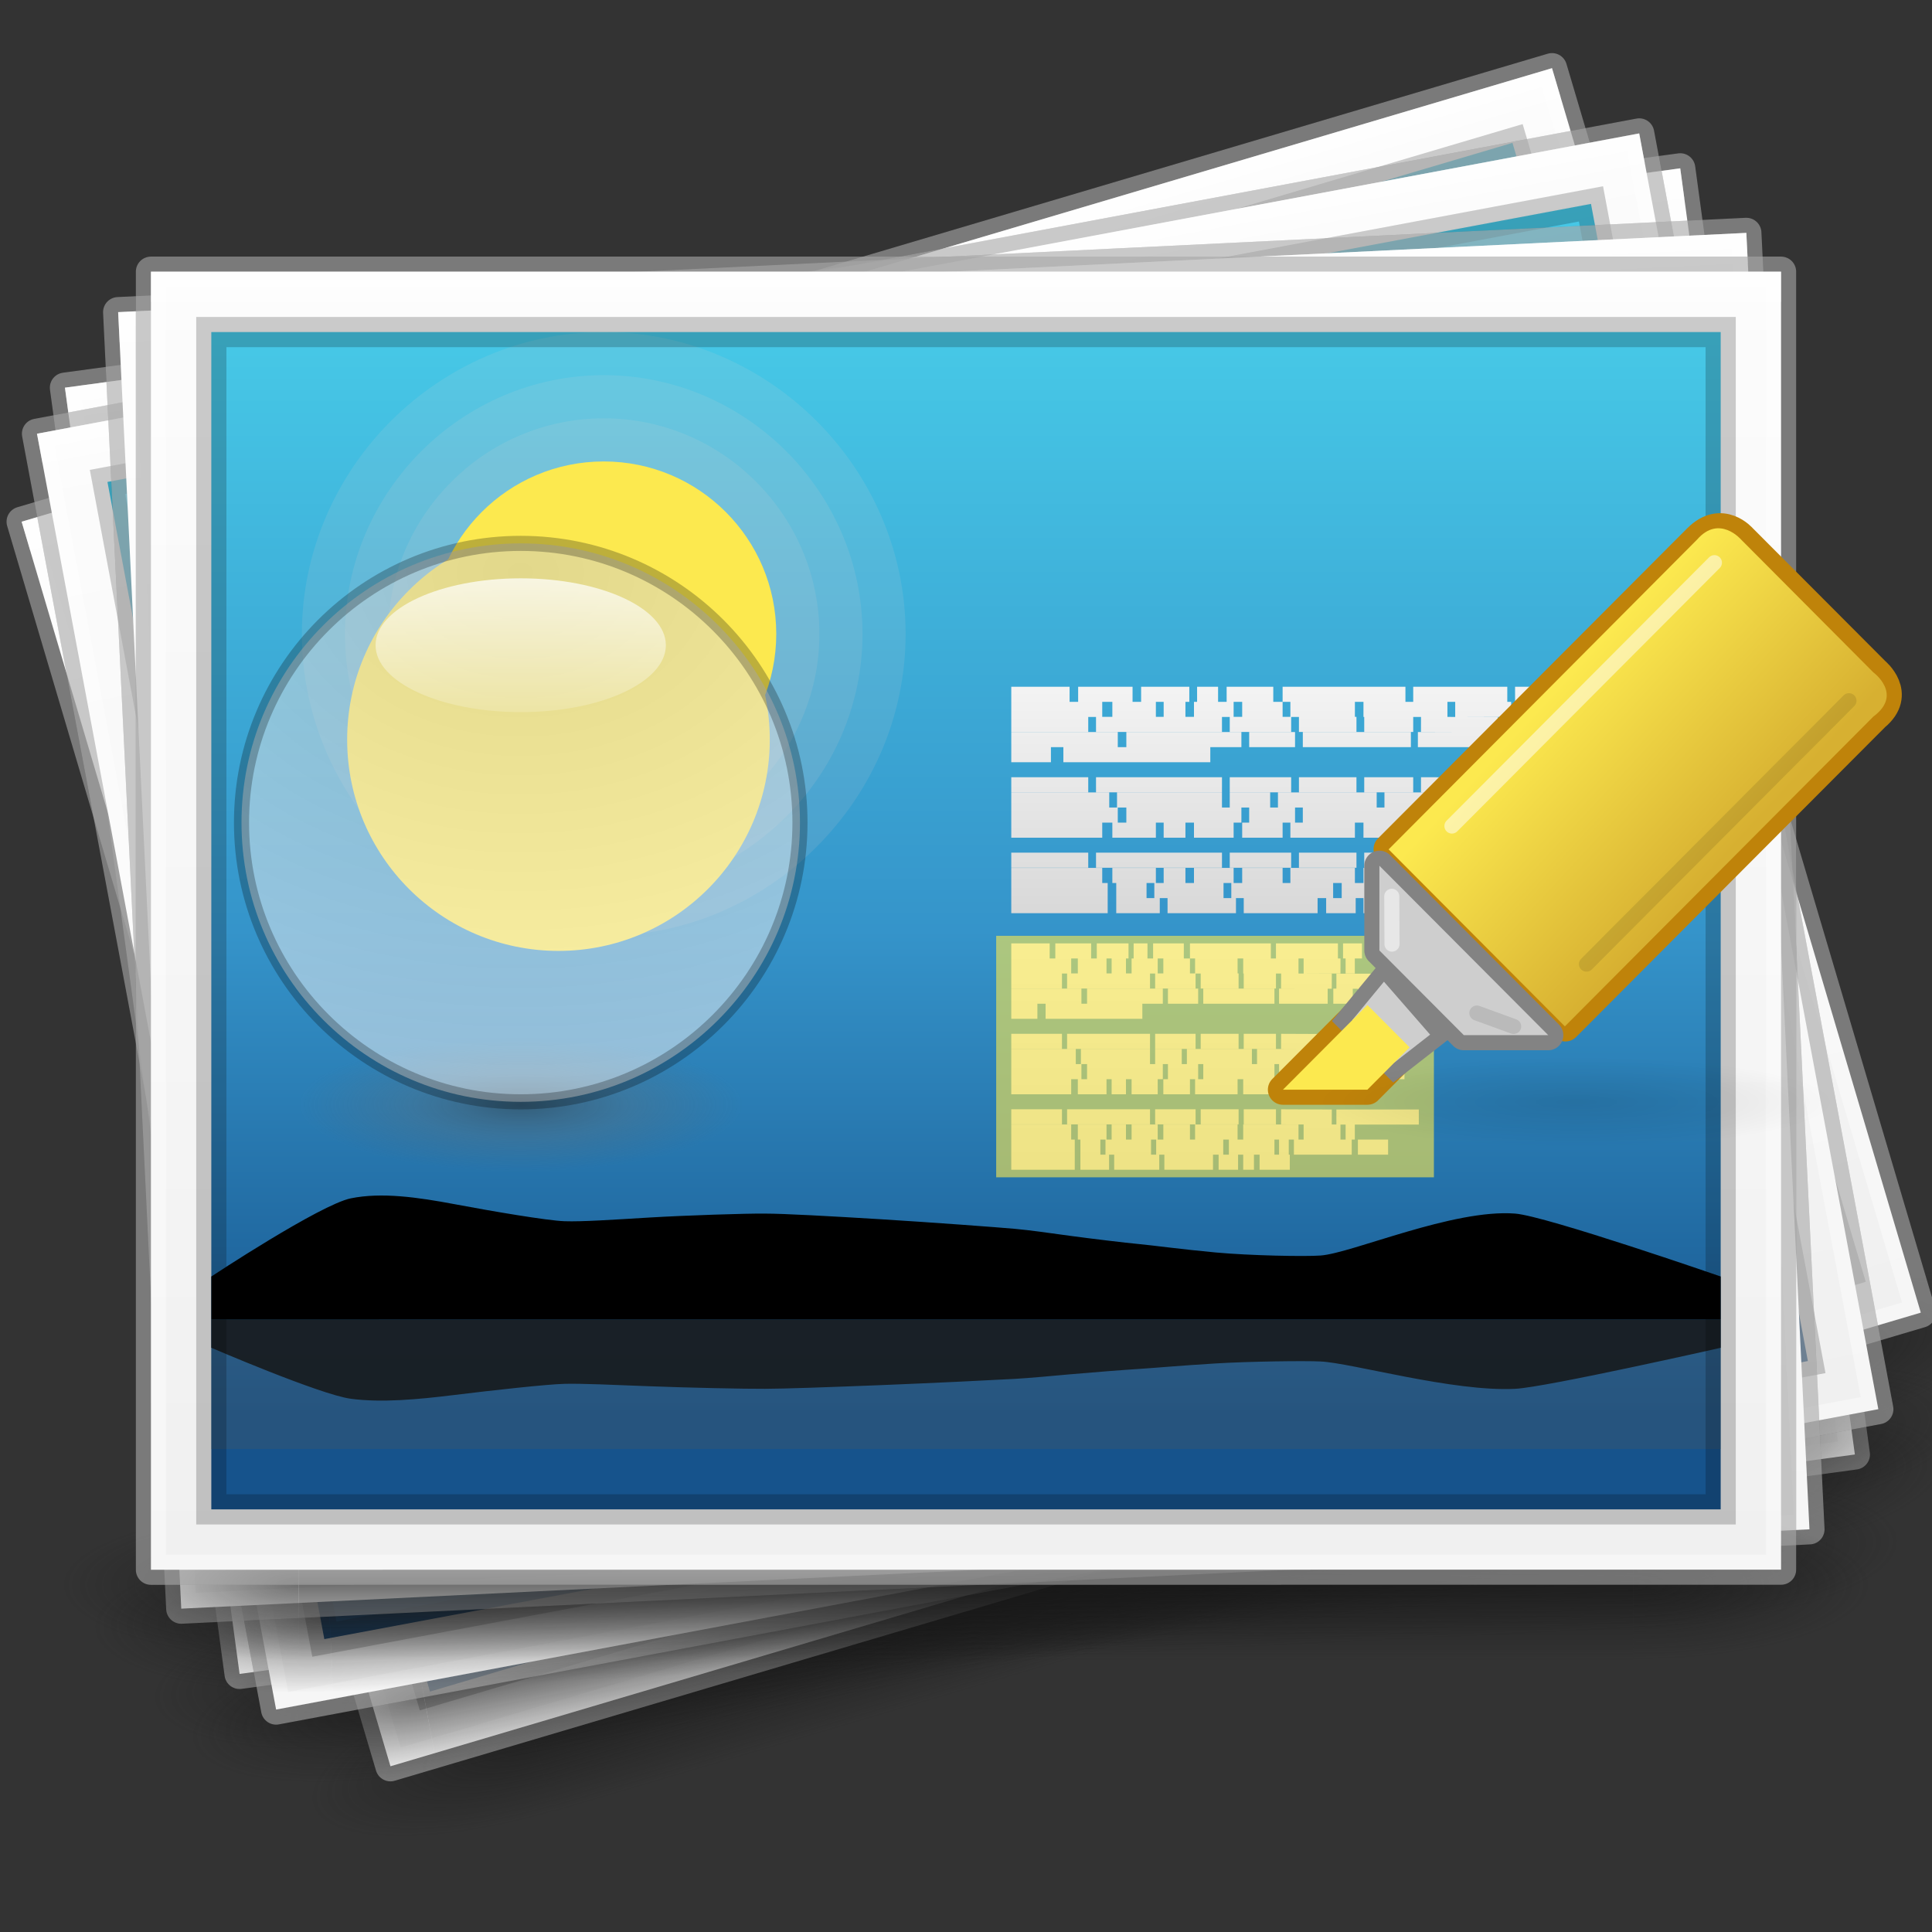 <svg width="128" height="128" viewBox="0 0 128 128" fill="none" xmlns="http://www.w3.org/2000/svg">
<rect x="0" y="0" width="128" height="128" fill="#333333" stroke="none"/>
<g clip-path="url(#clip0)">
<path opacity="0.6" d="M128.299 91.599L112.653 93.724L113.998 103.633L129.644 101.508L128.299 91.599Z" fill="url(#paint0_radial)"/>
<path opacity="0.6" d="M10.735 117.655L26.381 115.53L25.035 105.621L9.39 107.746L10.735 117.655Z" fill="url(#paint1_radial)"/>
<path opacity="0.6" d="M112.653 93.724L25.035 105.621L26.381 115.53L113.998 103.633L112.653 93.724Z" fill="url(#paint2_linear)"/>
<path opacity="0.35" d="M122.89 96.364L111.32 11.152C111.32 11.152 39.974 20.84 4.302 25.684C8.159 54.09 15.873 110.902 15.873 110.902L122.89 96.364Z" stroke="black" stroke-width="2" stroke-linejoin="round"/>
<path d="M122.89 96.364L111.32 11.152C111.32 11.152 39.974 20.84 4.302 25.684C8.159 54.09 15.873 110.902 15.873 110.902L122.89 96.364Z" fill="url(#paint3_linear)"/>
<path opacity="0.4" d="M122.89 96.364L111.32 11.152C111.32 11.152 39.974 20.84 4.302 25.684C8.159 54.09 15.873 110.902 15.873 110.902L122.89 96.364Z" stroke="white" stroke-width="2" stroke-linejoin="round"/>
<path opacity="0.4" d="M4.302 25.684L4.571 27.666L111.589 13.134L111.32 11.152L4.302 25.684Z" fill="white"/>
<path d="M19.299 106.4L8.803 29.11L107.894 15.654L118.389 92.945L19.299 106.4Z" fill="url(#paint4_linear)"/>
<path opacity="0.1" d="M35.336 31.273C27.552 32.331 22.045 39.567 23.102 47.352C24.159 55.136 31.396 60.642 39.18 59.585C46.965 58.528 52.471 51.292 51.414 43.507C50.357 35.723 43.12 30.216 35.336 31.273ZM36.105 36.936C40.829 36.294 45.11 39.552 45.752 44.276C46.393 49 43.136 53.281 38.411 53.923C33.687 54.564 29.406 51.307 28.765 46.583C28.123 41.858 31.381 37.577 36.105 36.936Z" fill="#FED8CD"/>
<path opacity="0.1" d="M34.952 28.442C25.637 29.707 19.006 38.421 20.271 47.736C21.536 57.051 30.25 63.681 39.565 62.416C48.879 61.151 55.51 52.437 54.245 43.123C52.98 33.808 44.266 27.178 34.952 28.442ZM36.489 39.767C39.684 39.333 42.487 41.466 42.92 44.66C43.354 47.855 41.221 50.658 38.027 51.092C34.833 51.525 32.03 49.392 31.596 46.198C31.162 43.004 33.295 40.201 36.489 39.767Z" fill="#FED8CD"/>
<path opacity="0.1" d="M34.567 25.611C23.722 27.084 15.967 37.276 17.44 48.12C18.913 58.965 29.105 66.72 39.949 65.248C50.794 63.775 58.549 53.583 57.076 42.738C55.604 31.894 45.412 24.139 34.567 25.611ZM36.874 42.598C38.538 42.372 39.863 43.381 40.089 45.045C40.315 46.709 39.307 48.035 37.642 48.261C35.978 48.486 34.653 47.478 34.427 45.814C34.201 44.15 35.209 42.824 36.874 42.598Z" fill="#FED8CD"/>
<path fill-rule="evenodd" clip-rule="evenodd" d="M35.721 34.105C41.975 33.255 47.734 37.637 48.583 43.892C49.432 50.146 45.05 55.905 38.796 56.754C32.542 57.603 26.783 53.222 25.934 46.967C25.084 40.713 29.466 34.954 35.721 34.105Z" fill="#FCE94F"/>
<path fill-rule="evenodd" clip-rule="evenodd" d="M33.343 38.897C41.005 37.856 48.06 43.224 49.1 50.886C50.14 58.547 44.773 65.602 37.111 66.642C29.449 67.682 22.395 62.315 21.355 54.653C20.314 46.991 25.682 39.937 33.343 38.897Z" fill="#FCE94F"/>
<path d="M17.607 93.943L17.223 91.112C17.223 91.112 23.728 85.423 25.681 84.739C27.634 84.055 30.052 84.067 32.553 84.197C35.053 84.324 38.778 84.45 39.919 84.335C41.06 84.22 43.098 83.802 45.467 83.333C47.836 82.867 51.774 82.2 53.01 82.047C54.243 81.879 57.346 81.631 60.656 81.385C63.967 81.141 68.521 80.864 69.557 80.819C70.593 80.774 71.819 80.783 73.209 80.786C74.599 80.788 77 80.749 77.847 80.713C78.693 80.676 80.667 80.679 82.943 80.581C85.22 80.483 88.827 80.065 89.856 79.847C90.885 79.63 92.958 78.564 95.289 77.526C97.62 76.487 100.208 75.475 102.265 75.359C104.323 75.244 116.313 77.656 116.313 77.656L116.698 80.488L101.834 82.506L89.802 84.14L77.769 85.774L65.737 87.407L53.704 89.041L41.672 90.675L29.64 92.309L17.607 93.943Z" fill="black"/>
<path opacity="0.9" d="M17.607 93.943L17.858 95.791C17.858 95.791 25.422 97.899 27.467 97.894C29.513 97.891 31.855 97.35 34.253 96.719C36.651 96.089 40.236 95.19 41.369 95.01C42.501 94.828 44.57 94.642 46.971 94.411C49.373 94.18 53.339 93.728 54.571 93.549C55.805 93.382 58.87 92.853 62.135 92.277C65.4 91.701 69.88 90.869 70.894 90.669C71.909 90.467 73.097 90.194 74.445 89.884C75.793 89.577 78.131 89.073 78.96 88.908C79.788 88.744 81.703 88.308 83.933 87.867C86.163 87.426 89.754 86.892 90.8 86.802C91.846 86.712 94.092 86.917 96.582 87.05C99.072 87.183 101.806 87.244 103.827 86.862C105.849 86.481 116.949 82.337 116.949 82.337L116.698 80.49L101.834 82.508L89.802 84.142L77.77 85.776L65.737 87.41L53.705 89.044L41.672 90.677L29.64 92.311L17.607 93.943Z" fill="black"/>
<path opacity="0.3" d="M17.607 93.943L116.698 80.488L117.851 88.981L18.761 102.437L17.607 93.943Z" fill="#4D585E"/>
<path opacity="0.2" d="M19.299 106.4L8.803 29.11L107.894 15.654L118.389 92.945L19.299 106.4Z" stroke="black" stroke-width="2"/>
<path opacity="0.6" d="M131.756 81.468L116.933 85.861L119.774 95.448L134.598 91.056L131.756 81.468Z" fill="url(#paint5_radial)"/>
<path opacity="0.6" d="M21.941 124.442L36.764 120.049L33.923 110.461L19.1 114.854L21.941 124.442Z" fill="url(#paint6_radial)"/>
<path opacity="0.6" d="M116.933 85.861L33.923 110.461L36.764 120.049L119.774 95.448L116.933 85.861Z" fill="url(#paint7_linear)"/>
<path opacity="0.35" d="M127.258 86.966L102.824 4.517C102.824 4.517 35.23 24.549 1.433 34.564C9.579 62.05 25.869 117.02 25.869 117.02L127.258 86.966Z" stroke="black" stroke-width="2" stroke-linejoin="round"/>
<path d="M127.258 86.966L102.824 4.517C102.824 4.517 35.23 24.549 1.433 34.564C9.579 62.05 25.869 117.02 25.869 117.02L127.258 86.966Z" fill="url(#paint8_linear)"/>
<path opacity="0.4" d="M127.258 86.966L102.824 4.517C102.824 4.517 35.23 24.549 1.433 34.564C9.579 62.05 25.869 117.02 25.869 117.02L127.258 86.966Z" stroke="white" stroke-width="2" stroke-linejoin="round"/>
<path opacity="0.4" d="M1.433 34.564L2.002 36.482L103.392 6.434L102.824 4.517L1.433 34.564Z" fill="white"/>
<path d="M28.488 112.072L6.325 37.287L100.205 9.465L122.368 84.25L28.488 112.072Z" fill="url(#paint9_linear)"/>
<path opacity="0.1" d="M32.358 35.532C24.983 37.717 20.773 45.671 23.005 53.203C25.238 60.735 33.101 65.111 40.476 62.926C47.851 60.74 52.06 52.786 49.828 45.254C47.596 37.722 39.733 33.346 32.358 35.532ZM33.981 41.011C38.457 39.684 43.109 42.273 44.464 46.844C45.818 51.415 43.328 56.12 38.852 57.447C34.376 58.773 29.725 56.185 28.37 51.613C27.015 47.042 29.505 42.337 33.981 41.011Z" fill="#FED8CD"/>
<path opacity="0.1" d="M31.546 32.792C22.721 35.408 17.652 44.986 20.323 53.998C22.994 63.011 32.463 68.28 41.288 65.665C50.113 63.05 55.181 53.472 52.511 44.459C49.84 35.447 40.371 30.177 31.546 32.792ZM34.793 43.75C37.819 42.853 40.865 44.548 41.781 47.639C42.697 50.73 41.067 53.811 38.041 54.707C35.014 55.604 31.968 53.909 31.052 50.819C30.136 47.728 31.767 44.647 34.793 43.75Z" fill="#FED8CD"/>
<path opacity="0.1" d="M30.734 30.053C20.459 33.098 14.531 44.3 17.641 54.793C20.75 65.286 31.825 71.449 42.099 68.404C52.374 65.359 58.302 54.157 55.193 43.664C52.083 33.171 41.008 27.008 30.734 30.053ZM35.605 46.489C37.182 46.022 38.622 46.824 39.099 48.434C39.576 50.044 38.805 51.501 37.228 51.968C35.652 52.435 34.212 51.634 33.734 50.024C33.257 48.413 34.028 46.957 35.605 46.489Z" fill="#FED8CD"/>
<path fill-rule="evenodd" clip-rule="evenodd" d="M33.17 38.271C39.095 36.515 45.353 39.997 47.146 46.049C48.94 52.101 45.59 58.43 39.664 60.186C33.739 61.942 27.481 58.46 25.688 52.408C23.894 46.357 27.244 40.027 33.17 38.271Z" fill="#FCE94F"/>
<path fill-rule="evenodd" clip-rule="evenodd" d="M31.611 43.352C38.87 41.201 46.535 45.467 48.733 52.88C50.929 60.293 46.826 68.047 39.567 70.198C32.309 72.349 24.643 68.083 22.446 60.67C20.249 53.257 24.352 45.503 31.611 43.352Z" fill="#FCE94F"/>
<path d="M24.916 100.019L24.104 97.279C24.104 97.279 29.521 90.707 31.306 89.745C33.092 88.783 35.436 88.441 37.878 88.201C40.319 87.961 43.946 87.539 45.033 87.257C46.121 86.977 48.029 86.265 50.251 85.455C52.474 84.647 56.183 83.411 57.356 83.078C58.525 82.731 61.492 82.031 64.659 81.303C67.827 80.576 72.196 79.635 73.192 79.439C74.188 79.242 75.377 79.071 76.724 78.87C78.07 78.668 80.39 78.278 81.204 78.118C82.018 77.957 83.93 77.671 86.12 77.24C88.309 76.809 91.738 75.867 92.701 75.501C93.663 75.135 95.506 73.779 97.602 72.412C99.698 71.044 102.047 69.665 104.022 69.249C105.997 68.833 117.984 69.457 117.984 69.457L118.796 72.197L104.714 76.37L93.314 79.748L81.915 83.126L70.515 86.505L59.115 89.883L47.715 93.261L36.316 96.64L24.916 100.019Z" fill="black"/>
<path opacity="0.9" d="M24.916 100.019L25.446 101.806C25.446 101.806 33.098 102.778 35.079 102.474C37.059 102.17 39.244 101.293 41.468 100.318C43.693 99.344 47.025 97.93 48.094 97.587C49.163 97.24 51.137 96.754 53.427 96.173C55.717 95.593 59.489 94.565 60.654 94.207C61.823 93.861 64.71 92.889 67.782 91.842C70.856 90.794 75.064 89.315 76.016 88.969C76.968 88.621 78.075 88.177 79.333 87.674C80.591 87.172 82.776 86.331 83.554 86.047C84.331 85.763 86.118 85.052 88.209 84.29C90.3 83.527 93.696 82.473 94.695 82.231C95.694 81.988 97.901 81.862 100.333 81.628C102.765 81.394 105.422 81.052 107.321 80.379C109.219 79.707 119.326 73.986 119.326 73.986L118.797 72.199L104.715 76.372L93.315 79.75L81.915 83.129L70.516 86.507L59.116 89.885L47.716 93.264L36.316 96.642L24.916 100.019Z" fill="black"/>
<path opacity="0.3" d="M24.916 100.018L118.796 72.197L121.232 80.415L27.352 108.237L24.916 100.018Z" fill="#4D585E"/>
<path opacity="0.2" d="M28.488 112.072L6.325 37.287L100.205 9.465L122.368 84.25L28.488 112.072Z" stroke="black" stroke-width="2"/>
<path opacity="0.6" d="M129.605 88.331L114.086 91.24L115.928 101.068L131.447 98.16L129.605 88.331Z" fill="url(#paint10_radial)"/>
<path opacity="0.6" d="M13.501 120.266L29.02 117.357L27.178 107.528L11.659 110.437L13.501 120.266Z" fill="url(#paint11_radial)"/>
<path opacity="0.6" d="M114.086 91.24L27.178 107.528L29.02 117.357L115.928 101.068L114.086 91.24Z" fill="url(#paint12_linear)"/>
<path opacity="0.35" d="M124.444 93.362L108.602 8.839C108.602 8.839 37.834 22.103 2.45 28.735C7.731 56.911 18.293 113.263 18.293 113.263L124.444 93.362Z" stroke="black" stroke-width="2" stroke-linejoin="round"/>
<path d="M124.444 93.362L108.602 8.839C108.602 8.839 37.834 22.103 2.45 28.735C7.731 56.911 18.293 113.263 18.293 113.263L124.444 93.362Z" fill="url(#paint13_linear)"/>
<path opacity="0.4" d="M124.444 93.362L108.602 8.839C108.602 8.839 37.834 22.103 2.45 28.735C7.731 56.911 18.293 113.263 18.293 113.263L124.444 93.362Z" stroke="white" stroke-width="2" stroke-linejoin="round"/>
<path opacity="0.4" d="M2.45 28.735L2.819 30.701L108.97 10.805L108.602 8.839L2.45 28.735Z" fill="white"/>
<path d="M21.488 108.595L7.119 31.93L105.407 13.508L119.776 90.173L21.488 108.595Z" fill="url(#paint14_linear)"/>
<path opacity="0.1" d="M33.727 32.757C26.005 34.204 20.87 41.708 22.317 49.429C23.764 57.151 31.268 62.286 38.99 60.839C46.711 59.392 51.847 51.888 50.399 44.166C48.952 36.445 41.448 31.309 33.727 32.757ZM34.779 38.373C39.465 37.495 43.905 40.533 44.783 45.219C45.661 49.905 42.623 54.344 37.937 55.222C33.251 56.101 28.812 53.063 27.933 48.377C27.055 43.691 30.093 39.251 34.779 38.373Z" fill="#FED8CD"/>
<path opacity="0.1" d="M33.2 29.948C23.961 31.68 17.777 40.717 19.509 49.956C21.24 59.195 30.277 65.379 39.516 63.647C48.755 61.916 54.939 52.879 53.208 43.64C51.476 34.401 42.439 28.217 33.2 29.948ZM35.305 41.181C38.474 40.587 41.381 42.577 41.975 45.745C42.568 48.913 40.579 51.82 37.411 52.414C34.242 53.008 31.335 51.019 30.742 47.85C30.148 44.682 32.137 41.775 35.305 41.181Z" fill="#FED8CD"/>
<path opacity="0.1" d="M32.674 27.14C21.917 29.156 14.684 39.725 16.7 50.482C18.716 61.239 29.286 68.472 40.042 66.456C50.799 64.439 58.032 53.87 56.016 43.113C54 32.356 43.431 25.124 32.674 27.14ZM35.832 43.989C37.483 43.68 38.857 44.621 39.166 46.271C39.476 47.922 38.535 49.297 36.884 49.606C35.234 49.915 33.859 48.975 33.55 47.324C33.24 45.673 34.181 44.299 35.832 43.989Z" fill="#FED8CD"/>
<path fill-rule="evenodd" clip-rule="evenodd" d="M34.253 35.565C40.457 34.402 46.428 38.489 47.591 44.693C48.754 50.896 44.667 56.868 38.464 58.031C32.26 59.194 26.288 55.107 25.125 48.903C23.962 42.699 28.049 36.728 34.253 35.565Z" fill="#FCE94F"/>
<path fill-rule="evenodd" clip-rule="evenodd" d="M32.12 40.47C39.719 39.046 47.035 44.052 48.459 51.652C49.884 59.251 44.878 66.567 37.278 67.991C29.678 69.415 22.363 64.409 20.939 56.81C19.514 49.21 24.52 41.895 32.12 40.47Z" fill="#FCE94F"/>
<path d="M19.172 96.239L18.646 93.43C18.646 93.43 24.856 87.422 26.772 86.64C28.689 85.858 31.104 85.749 33.608 85.752C36.112 85.754 39.838 85.693 40.972 85.52C42.106 85.348 44.12 84.828 46.463 84.241C48.806 83.656 52.705 82.792 53.931 82.577C55.155 82.347 58.241 81.943 61.535 81.532C64.829 81.121 69.364 80.615 70.396 80.519C71.428 80.421 72.653 80.369 74.042 80.302C75.43 80.233 77.826 80.074 78.67 79.996C79.513 79.916 81.485 79.82 83.753 79.607C86.022 79.394 89.604 78.796 90.62 78.527C91.637 78.258 93.654 77.09 95.93 75.935C98.205 74.781 100.739 73.639 102.788 73.42C104.838 73.201 116.934 75.008 116.934 75.008L117.46 77.816L102.717 80.58L90.782 82.817L78.847 85.054L66.912 87.29L54.977 89.528L43.042 91.764L31.107 94.001L19.172 96.239Z" fill="black"/>
<path opacity="0.9" d="M19.172 96.239L19.515 98.071C19.515 98.071 27.175 99.796 29.218 99.689C31.261 99.582 33.574 98.925 35.936 98.174C38.299 97.424 41.835 96.346 42.957 96.109C44.079 95.87 46.135 95.581 48.522 95.229C50.909 94.878 54.848 94.227 56.069 93.986C57.293 93.757 60.328 93.075 63.56 92.335C66.792 91.596 71.224 90.539 72.227 90.288C73.23 90.036 74.403 89.703 75.733 89.326C77.064 88.952 79.374 88.33 80.193 88.124C81.013 87.918 82.903 87.387 85.108 86.835C87.313 86.282 90.873 85.568 91.913 85.425C92.954 85.283 95.207 85.375 97.7 85.383C100.194 85.39 102.927 85.313 104.927 84.831C106.927 84.348 117.804 79.651 117.804 79.651L117.461 77.819L102.717 80.582L90.782 82.819L78.847 85.056L66.912 87.293L54.977 89.53L43.042 91.767L31.107 94.004L19.172 96.239Z" fill="black"/>
<path opacity="0.3" d="M19.172 96.239L117.46 77.817L119.039 86.241L20.751 104.663L19.172 96.239Z" fill="#4D585E"/>
<path opacity="0.2" d="M21.488 108.595L7.119 31.93L105.407 13.508L119.776 90.173L21.488 108.595Z" stroke="black" stroke-width="2"/>
<path opacity="0.6" d="M125.68 97.04L109.909 97.808L110.395 107.796L126.166 107.029L125.68 97.04Z" fill="url(#paint15_radial)"/>
<path opacity="0.6" d="M6.307 112.863L22.078 112.095L21.592 102.107L5.821 102.874L6.307 112.863Z" fill="url(#paint16_radial)"/>
<path opacity="0.6" d="M109.909 97.808L21.592 102.107L22.078 112.095L110.395 107.796L109.909 97.808Z" fill="url(#paint17_linear)"/>
<path opacity="0.35" d="M119.881 101.321L115.7 15.429C115.7 15.429 43.785 18.93 7.828 20.68C9.221 49.312 12.009 106.578 12.009 106.578L119.881 101.321Z" stroke="black" stroke-width="2" stroke-linejoin="round"/>
<path d="M119.881 101.321L115.7 15.429C115.7 15.429 43.785 18.93 7.828 20.68C9.221 49.312 12.009 106.578 12.009 106.578L119.881 101.321Z" fill="url(#paint18_linear)"/>
<path opacity="0.4" d="M119.881 101.321L115.7 15.429C115.7 15.429 43.785 18.93 7.828 20.68C9.221 49.312 12.009 106.578 12.009 106.578L119.881 101.321Z" stroke="white" stroke-width="2" stroke-linejoin="round"/>
<path opacity="0.4" d="M7.828 20.68L7.925 22.677L115.797 17.427L115.7 15.429L7.828 20.68Z" fill="white"/>
<path d="M15.809 102.388L12.017 24.48L111.899 19.619L115.691 97.527L15.809 102.388Z" fill="url(#paint19_linear)"/>
<path opacity="0.1" d="M38.264 28.924C30.418 29.306 24.308 36.041 24.69 43.887C25.072 51.734 31.807 57.844 39.654 57.462C47.5 57.08 53.61 50.345 53.228 42.498C52.846 34.652 46.111 28.542 38.264 28.924ZM38.542 34.632C43.304 34.4 47.289 38.014 47.52 42.776C47.752 47.538 44.138 51.522 39.376 51.754C34.614 51.986 30.63 48.372 30.398 43.61C30.166 38.847 33.78 34.863 38.542 34.632Z" fill="#FED8CD"/>
<path opacity="0.1" d="M38.126 26.07C28.737 26.527 21.379 34.637 21.836 44.026C22.293 53.415 30.403 60.772 39.792 60.315C49.181 59.858 56.538 51.748 56.081 42.359C55.624 32.971 47.514 25.613 38.126 26.07ZM38.681 37.485C41.901 37.329 44.51 39.695 44.666 42.915C44.823 46.135 42.456 48.744 39.237 48.9C36.017 49.057 33.408 46.69 33.251 43.471C33.095 40.251 35.461 37.642 38.681 37.485Z" fill="#FED8CD"/>
<path opacity="0.1" d="M37.987 23.216C27.055 23.749 18.451 33.234 18.983 44.165C19.515 55.096 29 63.701 39.931 63.169C50.862 62.637 59.467 53.152 58.935 42.221C58.403 31.289 48.918 22.684 37.987 23.216ZM38.82 40.339C40.498 40.257 41.731 41.376 41.813 43.054C41.894 44.731 40.775 45.965 39.098 46.047C37.42 46.128 36.187 45.009 36.105 43.332C36.023 41.654 37.142 40.421 38.82 40.339Z" fill="#FED8CD"/>
<path fill-rule="evenodd" clip-rule="evenodd" d="M38.404 31.778C44.708 31.471 50.067 36.333 50.374 42.637C50.681 48.942 45.819 54.301 39.515 54.608C33.21 54.915 27.851 50.053 27.544 43.748C27.237 37.444 32.099 32.085 38.404 31.778Z" fill="#FCE94F"/>
<path fill-rule="evenodd" clip-rule="evenodd" d="M35.622 36.347C43.345 35.971 49.91 41.927 50.286 49.65C50.662 57.373 44.706 63.938 36.983 64.314C29.261 64.69 22.695 58.734 22.319 51.011C21.944 43.288 27.899 36.723 35.622 36.347Z" fill="#FCE94F"/>
<path d="M15.198 89.832L15.059 86.978C15.059 86.978 22.031 81.871 24.035 81.358C26.04 80.844 28.448 81.066 30.928 81.41C33.409 81.753 37.108 82.199 38.255 82.183C39.403 82.167 41.468 81.926 43.869 81.663C46.27 81.403 50.25 81.078 51.495 81.032C52.738 80.971 55.851 80.992 59.17 81.032C62.489 81.074 67.05 81.191 68.086 81.236C69.122 81.28 70.343 81.395 71.728 81.518C73.112 81.639 75.508 81.808 76.354 81.845C77.201 81.881 79.167 82.054 81.443 82.153C83.72 82.251 87.35 82.145 88.394 82.017C89.437 81.889 91.595 81.007 94.006 80.173C96.418 79.339 99.084 78.554 101.144 78.615C103.203 78.678 114.941 82.116 114.941 82.116L115.08 84.97L100.098 85.699L87.969 86.289L75.841 86.88L63.712 87.47L51.584 88.061L39.455 88.651L27.327 89.241L15.198 89.832Z" fill="black"/>
<path opacity="0.9" d="M15.198 89.832L15.289 91.694C15.289 91.694 22.643 94.446 24.681 94.618C26.719 94.791 29.1 94.455 31.543 94.033C33.986 93.611 37.635 93.025 38.779 92.944C39.923 92.859 42 92.853 44.412 92.83C46.825 92.807 50.816 92.698 52.059 92.626C53.302 92.566 56.401 92.303 59.704 92.011C63.007 91.719 67.541 91.276 68.57 91.164C69.598 91.051 70.805 90.88 72.174 90.689C73.544 90.499 75.916 90.198 76.756 90.105C77.596 90.013 79.541 89.744 81.801 89.497C84.06 89.25 87.685 89.028 88.735 89.028C89.784 89.028 92.004 89.427 94.474 89.774C96.943 90.121 99.661 90.417 101.708 90.211C103.755 90.006 115.171 86.834 115.171 86.834L115.08 84.972L100.098 85.701L87.969 86.292L75.841 86.882L63.712 87.472L51.584 88.063L39.455 88.653L27.327 89.243L15.198 89.832Z" fill="black"/>
<path opacity="0.3" d="M15.198 89.832L115.08 84.97L115.497 93.531L15.615 98.393L15.198 89.832Z" fill="#4D585E"/>
<path opacity="0.2" d="M15.809 102.388L12.017 24.48L111.899 19.619L115.691 97.527L15.809 102.388Z" stroke="black" stroke-width="2"/>
<path opacity="0.6" d="M124 100H108.211V110H124V100Z" fill="url(#paint20_radial)"/>
<path opacity="0.6" d="M4 110H19.789V100H4V110Z" fill="url(#paint21_radial)"/>
<path opacity="0.6" d="M108.211 100H19.789V110H108.211V100Z" fill="url(#paint22_linear)"/>
<path opacity="0.35" d="M118 103.994L118 18C118 18 46 18 10 18C10 46.667 10 104 10 104L118 103.994Z" stroke="black" stroke-width="2" stroke-linejoin="round"/>
<path d="M118 103.994L118 18C118 18 46 18 10 18C10 46.667 10 104 10 104L118 103.994Z" fill="url(#paint23_linear)"/>
<path opacity="0.4" d="M118 103.994L118 18C118 18 46 18 10 18C10 46.667 10 104 10 104L118 103.994Z" stroke="white" stroke-width="2" stroke-linejoin="round"/>
<path opacity="0.4" d="M10 18V20H118V18H10Z" fill="white"/>
<path d="M14 100V22H114V100H14Z" fill="url(#paint24_linear)"/>
<path opacity="0.1" d="M40 27.714C32.144 27.714 25.714 34.144 25.714 42C25.714 49.856 32.144 56.286 40 56.286C47.856 56.286 54.286 49.856 54.286 42C54.286 34.144 47.856 27.714 40 27.714ZM40 33.429C44.768 33.429 48.572 37.232 48.572 42C48.572 46.768 44.768 50.571 40 50.571C35.232 50.571 31.429 46.768 31.429 42C31.429 37.232 35.232 33.429 40 33.429Z" fill="#FED8CD"/>
<path opacity="0.1" d="M40 24.857C30.6 24.857 22.857 32.6 22.857 42C22.857 51.4 30.6 59.143 40 59.143C49.4 59.143 57.143 51.4 57.143 42C57.143 32.6 49.4 24.857 40 24.857ZM40 36.286C43.224 36.286 45.714 38.776 45.714 42C45.714 45.224 43.224 47.714 40 47.714C36.776 47.714 34.286 45.224 34.286 42C34.286 38.776 36.776 36.286 40 36.286Z" fill="#FED8CD"/>
<path opacity="0.1" d="M40 22C29.056 22 20 31.056 20 42C20 52.944 29.056 62 40 62C50.944 62 60 52.944 60 42C60 31.056 50.944 22 40 22ZM40 39.143C41.679 39.143 42.857 40.321 42.857 42C42.857 43.679 41.679 44.857 40 44.857C38.321 44.857 37.143 43.679 37.143 42C37.143 40.321 38.321 39.143 40 39.143Z" fill="#FED8CD"/>
<path fill-rule="evenodd" clip-rule="evenodd" d="M40 30.572C46.312 30.572 51.429 35.688 51.429 42C51.429 48.312 46.312 53.429 40 53.429C33.688 53.429 28.572 48.312 28.572 42C28.572 35.688 33.688 30.572 40 30.572Z" fill="#FCE94F"/>
<path fill-rule="evenodd" clip-rule="evenodd" d="M37 35C44.732 35 51 41.268 51 49C51 56.732 44.732 63 37 63C29.268 63 23 56.732 23 49C23 41.268 29.268 35 37 35Z" fill="#FCE94F"/>
<path d="M14 87.429V84.572C14 84.572 21.211 79.81 23.239 79.394C25.266 78.979 27.66 79.317 30.121 79.781C32.582 80.244 36.255 80.87 37.402 80.909C38.548 80.95 40.623 80.809 43.034 80.664C45.444 80.521 49.436 80.389 50.681 80.404C51.926 80.404 55.034 80.575 58.347 80.778C61.66 80.98 66.211 81.319 67.243 81.414C68.276 81.508 69.49 81.683 70.867 81.873C72.244 82.061 74.628 82.346 75.472 82.424C76.315 82.501 78.271 82.77 80.54 82.979C82.809 83.188 86.44 83.259 87.489 83.182C88.537 83.105 90.735 82.328 93.184 81.613C95.634 80.897 98.335 80.242 100.389 80.404C102.443 80.567 114 84.571 114 84.571V87.428H99H86.857H74.714H62.571H50.429H38.286H26.143L14 87.429Z" fill="black"/>
<path opacity="0.9" d="M14 87.429V89.293C14 89.293 21.211 92.4 23.239 92.671C25.266 92.942 27.66 92.722 30.121 92.419C32.582 92.117 36.255 91.709 37.402 91.683C38.548 91.655 40.623 91.749 43.034 91.843C45.444 91.938 49.436 92.023 50.681 92.012C51.926 92.012 55.034 91.9 58.347 91.769C61.66 91.638 66.211 91.415 67.243 91.354C68.276 91.291 69.49 91.18 70.867 91.054C72.244 90.931 74.628 90.746 75.472 90.695C76.315 90.643 78.271 90.469 80.54 90.332C82.809 90.195 86.44 90.15 87.489 90.201C88.537 90.252 90.735 90.758 93.184 91.225C95.634 91.692 98.335 92.119 100.389 92.013C102.443 91.908 114 89.295 114 89.295V87.431H99H86.857H74.714H62.571H50.429H38.286H26.143L14 87.429Z" fill="black"/>
<path opacity="0.3" d="M14 87.429H114V96H14V87.429Z" fill="#4D585E"/>
<path opacity="0.2" d="M14 100V22H114V100H14Z" stroke="black" stroke-width="2"/>
<path d="M67 46H70.863H67ZM71.43 46H75.035H71.43ZM75.602 46H78.795H75.602ZM79.31 46H80.701H79.31ZM81.268 46H84.358H81.268ZM84.976 46H93.114H84.976ZM93.629 46H99.862H93.629ZM100.377 46H102.283H100.377ZM67 47H73.026H67ZM73.696 47H76.58H73.696ZM77.096 47H78.538H77.096ZM79.104 47H81.731H79.104ZM82.298 47H84.976H82.298ZM85.491 47H89.766H85.491ZM90.333 47H95.896H90.333ZM96.411 47H100.119H96.411ZM100.634 47H101.562H100.634ZM67 47.992H72.099H67ZM72.614 47.992H80.959H72.614ZM81.474 47.992H85.543H81.474ZM86.058 47.992H89.869H86.058ZM90.384 47.992H93.629H90.384ZM94.144 47.992L99.244 48.008L94.144 47.992ZM99.707 48.008H108H99.707ZM67 49H74.056H67ZM74.623 49H82.246H74.623ZM82.761 49H85.8H82.761ZM86.315 49H93.475H86.315ZM93.938 49H98.832H93.938ZM99.398 49H101.356H99.398ZM101.871 49H102.952H101.871ZM103.519 49H106.558H103.519ZM67 50H69.627H67ZM70.451 50H80.186H70.451ZM67 51.992H72.099H67ZM72.614 51.992H80.959H72.614ZM81.474 51.992H85.543H81.474ZM86.058 51.992H89.869H86.058ZM90.384 51.992H93.629H90.384ZM94.144 51.992L99.244 52.008L94.144 51.992ZM99.707 52.008H108H99.707ZM67 53H73.49H67ZM74.005 53H80.959H74.005ZM81.474 53H84.152H81.474ZM84.667 53H91.209H84.667ZM91.724 53H99.965H91.724ZM100.531 53H103.57H100.531ZM67 54H74.056H67ZM74.623 54H82.246H74.623ZM82.761 54H85.8H82.761ZM86.315 54H93.475H86.315ZM93.938 54H98.832H93.938ZM99.398 54H101.356H99.398ZM101.871 54H102.952H101.871ZM103.519 54H106.558H103.519ZM67 55H73.026H67ZM73.696 55H76.58H73.696ZM77.096 55H78.538H77.096ZM79.104 55H81.731H79.104ZM82.298 55H84.976H82.298ZM85.491 55H89.766H85.491ZM90.333 55H95.896H90.333ZM96.411 55H100.119H96.411ZM100.634 55H101.562H100.634ZM67 56.992H72.099H67ZM72.614 56.992H80.959H72.614ZM81.474 56.992H85.543H81.474ZM86.058 56.992H89.869H86.058ZM90.384 56.992H93.629H90.384ZM94.144 56.992L99.244 57.008L94.144 56.992ZM99.707 57.008H108H99.707ZM67 58H73.026H67ZM73.696 58H76.58H73.696ZM77.096 58H78.538H77.096ZM79.104 58H81.731H79.104ZM82.298 58H84.976H82.298ZM85.491 58H89.766H85.491ZM90.333 58H95.896H90.333ZM96.411 58H100.119H96.411ZM100.634 58H101.562H100.634ZM67 59H73.387H67ZM73.954 59H75.962H73.954ZM76.477 59H81.062H76.477ZM81.577 59H88.324H81.577ZM88.891 59H93.475H88.891ZM93.938 59H94.917H93.938ZM95.432 59H101.253H95.432ZM101.871 59H104.91H101.871ZM67 60H73.387H67ZM73.954 60H76.838H73.954ZM77.353 60H81.886H77.353ZM82.401 60H87.294H82.401ZM87.861 60H89.818H87.861ZM90.333 60H91.415H90.333ZM91.981 60H95.02H91.981Z" stroke="url(#paint25_linear)"/>
<path d="M67 63H69.544H67ZM69.917 63H72.291H69.917ZM72.665 63H74.768H72.665ZM75.107 63H76.023H75.107ZM76.396 63H78.431H76.396ZM78.838 63H84.197H78.838ZM84.536 63H88.641H84.536ZM88.98 63H90.235H88.98ZM67 64H70.969H67ZM71.409 64H73.309H71.409ZM73.648 64H74.598H73.648ZM74.971 64H76.701H74.971ZM77.074 64H78.838H77.074ZM79.177 64H81.993H79.177ZM82.366 64H86.029H82.366ZM86.368 64H88.81H86.368ZM89.15 64H89.76H89.15ZM67 64.993H70.358H67ZM70.697 64.993H76.192H70.697ZM76.531 64.993H79.211H76.531ZM79.55 64.993H82.06H79.55ZM82.4 64.993H84.536H82.4ZM84.876 64.993L88.234 65.007L84.876 64.993ZM88.539 65.007H94H88.539ZM67 66H71.647H67ZM72.02 66H77.04H72.02ZM77.379 66H79.381H77.379ZM79.72 66H84.435H79.72ZM84.74 66H87.962H84.74ZM88.335 66H89.624H88.335ZM89.964 66H90.676H89.964ZM91.049 66H93.05H91.049ZM67 67H68.73H67ZM69.273 67H75.683H69.273ZM67 68.993H70.358H67ZM70.697 68.993H76.192H70.697ZM76.531 68.993H79.211H76.531ZM79.55 68.993H82.06H79.55ZM82.4 68.993H84.536H82.4ZM84.876 68.993L88.234 69.007L84.876 68.993ZM88.539 69.007H94H88.539ZM67 70H71.274H67ZM71.613 70H76.192H71.613ZM76.531 70H78.295H76.531ZM78.634 70H82.942H78.634ZM83.281 70H88.709H83.281ZM89.082 70H91.083H89.082ZM67 71H71.647H67ZM72.02 71H77.04H72.02ZM77.379 71H79.381H77.379ZM79.72 71H84.435H79.72ZM84.74 71H87.962H84.74ZM88.335 71H89.624H88.335ZM89.964 71H90.676H89.964ZM91.049 71H93.05H91.049ZM67 72H70.969H67ZM71.409 72H73.309H71.409ZM73.648 72H74.598H73.648ZM74.971 72H76.701H74.971ZM77.074 72H78.838H77.074ZM79.177 72H81.993H79.177ZM82.366 72H86.029H82.366ZM86.368 72H88.81H86.368ZM89.15 72H89.76H89.15ZM67 73.993H70.358H67ZM70.697 73.993H76.192H70.697ZM76.531 73.993H79.211H76.531ZM79.55 73.993H82.06H79.55ZM82.4 73.993H84.536H82.4ZM84.876 73.993L88.234 74.007L84.876 73.993ZM88.539 74.007H94H88.539ZM67 75H70.969H67ZM71.409 75H73.309H71.409ZM73.648 75H74.598H73.648ZM74.971 75H76.701H74.971ZM77.074 75H78.838H77.074ZM79.177 75H81.993H79.177ZM82.366 75H86.029H82.366ZM86.368 75H88.81H86.368ZM89.15 75H89.76H89.15ZM67 76H71.206H67ZM71.579 76H72.902H71.579ZM73.241 76H76.26H73.241ZM76.599 76H81.043H76.599ZM81.416 76H84.435H81.416ZM84.74 76H85.384H84.74ZM85.724 76H89.556H85.724ZM89.964 76H91.965H89.964ZM67 77H71.206H67ZM71.579 77H73.479H71.579ZM73.818 77H76.803H73.818ZM77.142 77H80.364H77.142ZM80.737 77H82.026H80.737ZM82.366 77H83.078H82.366ZM83.451 77H85.452H83.451Z" stroke="url(#paint26_linear)"/>
<path opacity="0.6" d="M95 62H66V78H95V62Z" fill="#FCE94F"/>
<path fill-rule="evenodd" clip-rule="evenodd" d="M92 56.256L103.711 68L124.204 47.448C125.995 45.969 124.204 44.512 124.204 44.512L115.421 35.705C115.421 35.705 114.074 34.119 112.493 35.705L92 56.256Z" stroke="#BF830A" stroke-width="2" stroke-linejoin="round"/>
<path fill-rule="evenodd" clip-rule="evenodd" d="M92 56.273L103.677 68L124.113 47.477C126.109 46 124.113 44.546 124.113 44.546L115.355 35.75C115.355 35.75 113.906 34.062 112.435 35.75L92 56.273Z" fill="url(#paint27_linear)"/>
<path fill-rule="evenodd" clip-rule="evenodd" d="M91.389 57.359V62.971L96.982 68.582H102.575L91.389 57.359Z" stroke="#838383" stroke-width="2" stroke-linejoin="round"/>
<path fill-rule="evenodd" clip-rule="evenodd" d="M91.389 57.359V62.971L96.982 68.582H102.575L91.389 57.359Z" fill="#CECECE"/>
<path fill-rule="evenodd" clip-rule="evenodd" d="M85 72.194H90.593L93.389 69.388L90.593 66.582L85 72.194Z" stroke="#BF830A" stroke-width="2" stroke-linejoin="round"/>
<path fill-rule="evenodd" clip-rule="evenodd" d="M91.69 65.04L89.593 67.582L92.389 70.388L94.749 68.547L91.69 65.04Z" stroke="#838383" stroke-width="2"/>
<path opacity="0.1" d="M104.449 76C113.908 76 121.577 74.665 121.577 73.019C121.577 71.372 113.908 70.038 104.449 70.038C94.989 70.038 87.321 71.372 87.321 73.019C87.321 74.665 94.989 76 104.449 76Z" fill="url(#paint28_radial)"/>
<path fill-rule="evenodd" clip-rule="evenodd" d="M91.69 65.04L89.593 67.582L92.389 70.388L94.749 68.547L91.69 65.04Z" fill="#CECECE"/>
<path fill-rule="evenodd" clip-rule="evenodd" d="M85 72.194H90.593L93.389 69.388L90.593 66.582L85 72.194Z" fill="#FCE94F"/>
<path opacity="0.5" d="M96.194 54.727L113.584 37.279" stroke="white" stroke-linecap="round"/>
<path opacity="0.5" d="M92.224 62.55L92.209 59.382" stroke="white" stroke-linecap="round"/>
<path opacity="0.1" d="M105.108 63.874L122.498 46.425" stroke="black" stroke-linecap="round"/>
<path opacity="0.1" d="M97.846 67.117L100.284 68.004" stroke="black" stroke-linecap="round"/>
<path d="M49.206 73.193C49.207 73.775 48.827 74.351 48.088 74.889C47.349 75.427 46.266 75.915 44.9 76.327C43.535 76.738 41.913 77.065 40.129 77.288C38.344 77.51 36.431 77.625 34.5 77.625C32.568 77.625 30.656 77.51 28.871 77.288C27.087 77.065 25.465 76.738 24.1 76.327C22.734 75.915 21.651 75.427 20.912 74.889C20.173 74.351 19.793 73.775 19.794 73.193C19.793 72.611 20.173 72.034 20.912 71.497C21.651 70.959 22.734 70.47 24.1 70.059C25.465 69.647 27.087 69.321 28.871 69.098C30.656 68.875 32.568 68.76 34.5 68.76C36.431 68.76 38.344 68.875 40.129 69.098C41.913 69.321 43.535 69.647 44.9 70.059C46.266 70.47 47.349 70.959 48.088 71.497C48.827 72.034 49.207 72.611 49.206 73.193Z" fill="url(#paint29_radial)" fill-opacity="0.5"/>
<path d="M34.5 36C24.292 36 16 44.293 16 54.5C16 64.708 24.292 73 34.5 73C44.708 73 53 64.708 53 54.5C53 44.293 44.708 36 34.5 36Z" fill="url(#paint30_radial)" fill-opacity="0.5"/>
<path opacity="0.75" d="M34.499 47.18C39.809 47.18 44.115 45.195 44.115 42.747C44.115 40.299 39.809 38.315 34.499 38.315C29.188 38.315 24.883 40.299 24.883 42.747C24.883 45.195 29.188 47.18 34.499 47.18Z" fill="url(#paint31_linear)"/>
<path opacity="0.25" d="M34.5 36C24.292 36 16 44.292 16 54.5C16 64.708 24.292 73 34.5 73C44.708 73 53 64.708 53 54.5C53 44.292 44.708 36 34.5 36V36Z" stroke="black" stroke-width="1" stroke-linecap="round" stroke-linejoin="round"/>
</g>
<defs>
<radialGradient id="paint0_radial" cx="0" cy="0" r="1" gradientUnits="userSpaceOnUse" gradientTransform="translate(113.303 98.681) rotate(-7.733) scale(15.819 5)">
<stop stop-color="#181818"/>
<stop offset="1" stop-color="#181818" stop-opacity="0"/>
</radialGradient>
<radialGradient id="paint1_radial" cx="0" cy="0" r="1" gradientUnits="userSpaceOnUse" gradientTransform="translate(25.73 110.573) rotate(172.267) scale(15.819 5)">
<stop stop-color="#181818"/>
<stop offset="1" stop-color="#181818" stop-opacity="0"/>
</radialGradient>
<linearGradient id="paint2_linear" x1="73.506" y1="109.171" x2="72.155" y2="99.222" gradientUnits="userSpaceOnUse">
<stop stop-color="#181818" stop-opacity="0"/>
<stop offset="0.5" stop-color="#181818"/>
<stop offset="1" stop-color="#181818" stop-opacity="0"/>
</linearGradient>
<linearGradient id="paint3_linear" x1="72.208" y1="124.445" x2="54.985" y2="-2.391" gradientUnits="userSpaceOnUse">
<stop stop-color="#EDEDED"/>
<stop offset="1" stop-color="white"/>
</linearGradient>
<linearGradient id="paint4_linear" x1="51.478" y1="95.648" x2="39.565" y2="7.913" gradientUnits="userSpaceOnUse">
<stop stop-color="#16538C"/>
<stop offset="0.362" stop-color="#3594CA"/>
<stop offset="1" stop-color="#4EDFF3"/>
</linearGradient>
<radialGradient id="paint5_radial" cx="0" cy="0" r="1" gradientUnits="userSpaceOnUse" gradientTransform="translate(118.333 90.661) rotate(-16.507) scale(15.49 5)">
<stop stop-color="#181818"/>
<stop offset="1" stop-color="#181818" stop-opacity="0"/>
</radialGradient>
<radialGradient id="paint6_radial" cx="0" cy="0" r="1" gradientUnits="userSpaceOnUse" gradientTransform="translate(35.365 115.249) rotate(163.493) scale(15.49 5)">
<stop stop-color="#181818"/>
<stop offset="1" stop-color="#181818" stop-opacity="0"/>
</radialGradient>
<linearGradient id="paint7_linear" x1="81.418" y1="106.857" x2="78.565" y2="97.231" gradientUnits="userSpaceOnUse">
<stop stop-color="#181818" stop-opacity="0"/>
<stop offset="0.5" stop-color="#181818"/>
<stop offset="1" stop-color="#181818" stop-opacity="0"/>
</linearGradient>
<linearGradient id="paint8_linear" x1="82.531" y1="122.13" x2="46.162" y2="-0.594" gradientUnits="userSpaceOnUse">
<stop stop-color="#EDEDED"/>
<stop offset="1" stop-color="white"/>
</linearGradient>
<linearGradient id="paint9_linear" x1="57.984" y1="96.734" x2="32.827" y2="11.843" gradientUnits="userSpaceOnUse">
<stop stop-color="#16538C"/>
<stop offset="0.362" stop-color="#3594CA"/>
<stop offset="1" stop-color="#4EDFF3"/>
</linearGradient>
<radialGradient id="paint10_radial" cx="0" cy="0" r="1" gradientUnits="userSpaceOnUse" gradientTransform="translate(114.985 96.158) rotate(-10.616) scale(15.819 5)">
<stop stop-color="#181818"/>
<stop offset="1" stop-color="#181818" stop-opacity="0"/>
</radialGradient>
<radialGradient id="paint11_radial" cx="0" cy="0" r="1" gradientUnits="userSpaceOnUse" gradientTransform="translate(28.121 112.439) rotate(169.384) scale(15.819 5)">
<stop stop-color="#181818"/>
<stop offset="1" stop-color="#181818" stop-opacity="0"/>
</radialGradient>
<linearGradient id="paint12_linear" x1="75.766" y1="108.636" x2="73.916" y2="98.767" gradientUnits="userSpaceOnUse">
<stop stop-color="#181818" stop-opacity="0"/>
<stop offset="0.5" stop-color="#181818"/>
<stop offset="1" stop-color="#181818" stop-opacity="0"/>
</linearGradient>
<linearGradient id="paint13_linear" x1="75.237" y1="123.956" x2="51.657" y2="-1.853" gradientUnits="userSpaceOnUse">
<stop stop-color="#EDEDED"/>
<stop offset="1" stop-color="white"/>
</linearGradient>
<linearGradient id="paint14_linear" x1="53.086" y1="96.238" x2="36.775" y2="9.213" gradientUnits="userSpaceOnUse">
<stop stop-color="#16538C"/>
<stop offset="0.362" stop-color="#3594CA"/>
<stop offset="1" stop-color="#4EDFF3"/>
</linearGradient>
<radialGradient id="paint15_radial" cx="0" cy="0" r="1" gradientUnits="userSpaceOnUse" gradientTransform="translate(110.13 102.803) rotate(-2.787) scale(15.819 5)">
<stop stop-color="#181818"/>
<stop offset="1" stop-color="#181818" stop-opacity="0"/>
</radialGradient>
<radialGradient id="paint16_radial" cx="0" cy="0" r="1" gradientUnits="userSpaceOnUse" gradientTransform="translate(21.857 107.1) rotate(177.213) scale(15.819 5)">
<stop stop-color="#181818"/>
<stop offset="1" stop-color="#181818" stop-opacity="0"/>
</radialGradient>
<linearGradient id="paint17_linear" x1="69.576" y1="109.823" x2="69.088" y2="99.794" gradientUnits="userSpaceOnUse">
<stop stop-color="#181818" stop-opacity="0"/>
<stop offset="0.5" stop-color="#181818"/>
<stop offset="1" stop-color="#181818" stop-opacity="0"/>
</linearGradient>
<linearGradient id="paint18_linear" x1="66.966" y1="124.928" x2="60.743" y2="-2.921" gradientUnits="userSpaceOnUse">
<stop stop-color="#EDEDED"/>
<stop offset="1" stop-color="white"/>
</linearGradient>
<linearGradient id="paint19_linear" x1="48.796" y1="94.451" x2="44.491" y2="6.015" gradientUnits="userSpaceOnUse">
<stop stop-color="#16538C"/>
<stop offset="0.362" stop-color="#3594CA"/>
<stop offset="1" stop-color="#4EDFF3"/>
</linearGradient>
<radialGradient id="paint20_radial" cx="0" cy="0" r="1" gradientUnits="userSpaceOnUse" gradientTransform="translate(108.188 105) scale(15.819 5)">
<stop stop-color="#181818"/>
<stop offset="1" stop-color="#181818" stop-opacity="0"/>
</radialGradient>
<radialGradient id="paint21_radial" cx="0" cy="0" r="1" gradientUnits="userSpaceOnUse" gradientTransform="translate(19.812 105) rotate(180) scale(15.819 5)">
<stop stop-color="#181818"/>
<stop offset="1" stop-color="#181818" stop-opacity="0"/>
</radialGradient>
<linearGradient id="paint22_linear" x1="67.341" y1="110.04" x2="67.341" y2="99.999" gradientUnits="userSpaceOnUse">
<stop stop-color="#181818" stop-opacity="0"/>
<stop offset="0.5" stop-color="#181818"/>
<stop offset="1" stop-color="#181818" stop-opacity="0"/>
</linearGradient>
<linearGradient id="paint23_linear" x1="64" y1="125" x2="64" y2="-3" gradientUnits="userSpaceOnUse">
<stop stop-color="#EDEDED"/>
<stop offset="1" stop-color="white"/>
</linearGradient>
<linearGradient id="paint24_linear" x1="47.333" y1="93.676" x2="47.333" y2="5.135" gradientUnits="userSpaceOnUse">
<stop stop-color="#16538C"/>
<stop offset="0.362" stop-color="#3594CA"/>
<stop offset="1" stop-color="#4EDFF3"/>
</linearGradient>
<linearGradient id="paint25_linear" x1="81.87" y1="62.99" x2="81.87" y2="41.779" gradientUnits="userSpaceOnUse">
<stop stop-color="#D4D4D4"/>
<stop offset="1" stop-color="#FAFAFA"/>
</linearGradient>
<linearGradient id="paint26_linear" x1="76.793" y1="79.99" x2="76.793" y2="58.779" gradientUnits="userSpaceOnUse">
<stop stop-color="#D4D4D4"/>
<stop offset="1" stop-color="#FAFAFA"/>
</linearGradient>
<linearGradient id="paint27_linear" x1="103.823" y1="44.865" x2="115.396" y2="55.554" gradientUnits="userSpaceOnUse">
<stop stop-color="#FCE94F"/>
<stop offset="1" stop-color="#D7B031"/>
</linearGradient>
<radialGradient id="paint28_radial" cx="0" cy="0" r="1" gradientUnits="userSpaceOnUse" gradientTransform="translate(104.449 73.019) scale(17.128 2.981)">
<stop/>
<stop offset="1" stop-opacity="0"/>
</radialGradient>
<radialGradient id="paint29_radial" cx="0" cy="0" r="1" gradientUnits="userSpaceOnUse" gradientTransform="translate(34.5 73.193) scale(14.706 4.431)">
<stop stop-color="#3D3D3D"/>
<stop offset="0.5" stop-color="#686868" stop-opacity="0.498"/>
<stop offset="1" stop-color="#686868" stop-opacity="0"/>
</radialGradient>
<radialGradient id="paint30_radial" cx="0" cy="0" r="1" gradientUnits="userSpaceOnUse" gradientTransform="translate(34.5 37.956) rotate(90) scale(53.169 70.183)">
<stop stop-color="#C8C8C8"/>
<stop offset="0.625" stop-color="#FCFCFC"/>
<stop offset="1" stop-color="#89898B"/>
</radialGradient>
<linearGradient id="paint31_linear" x1="35.071" y1="47.555" x2="35.071" y2="38.217" gradientUnits="userSpaceOnUse">
<stop stop-color="white" stop-opacity="0.2"/>
<stop offset="1" stop-color="white" stop-opacity="0.999"/>
</linearGradient>
<clipPath id="clip0">
<rect width="128" height="128" fill="white"/>
</clipPath>
</defs>
</svg>
